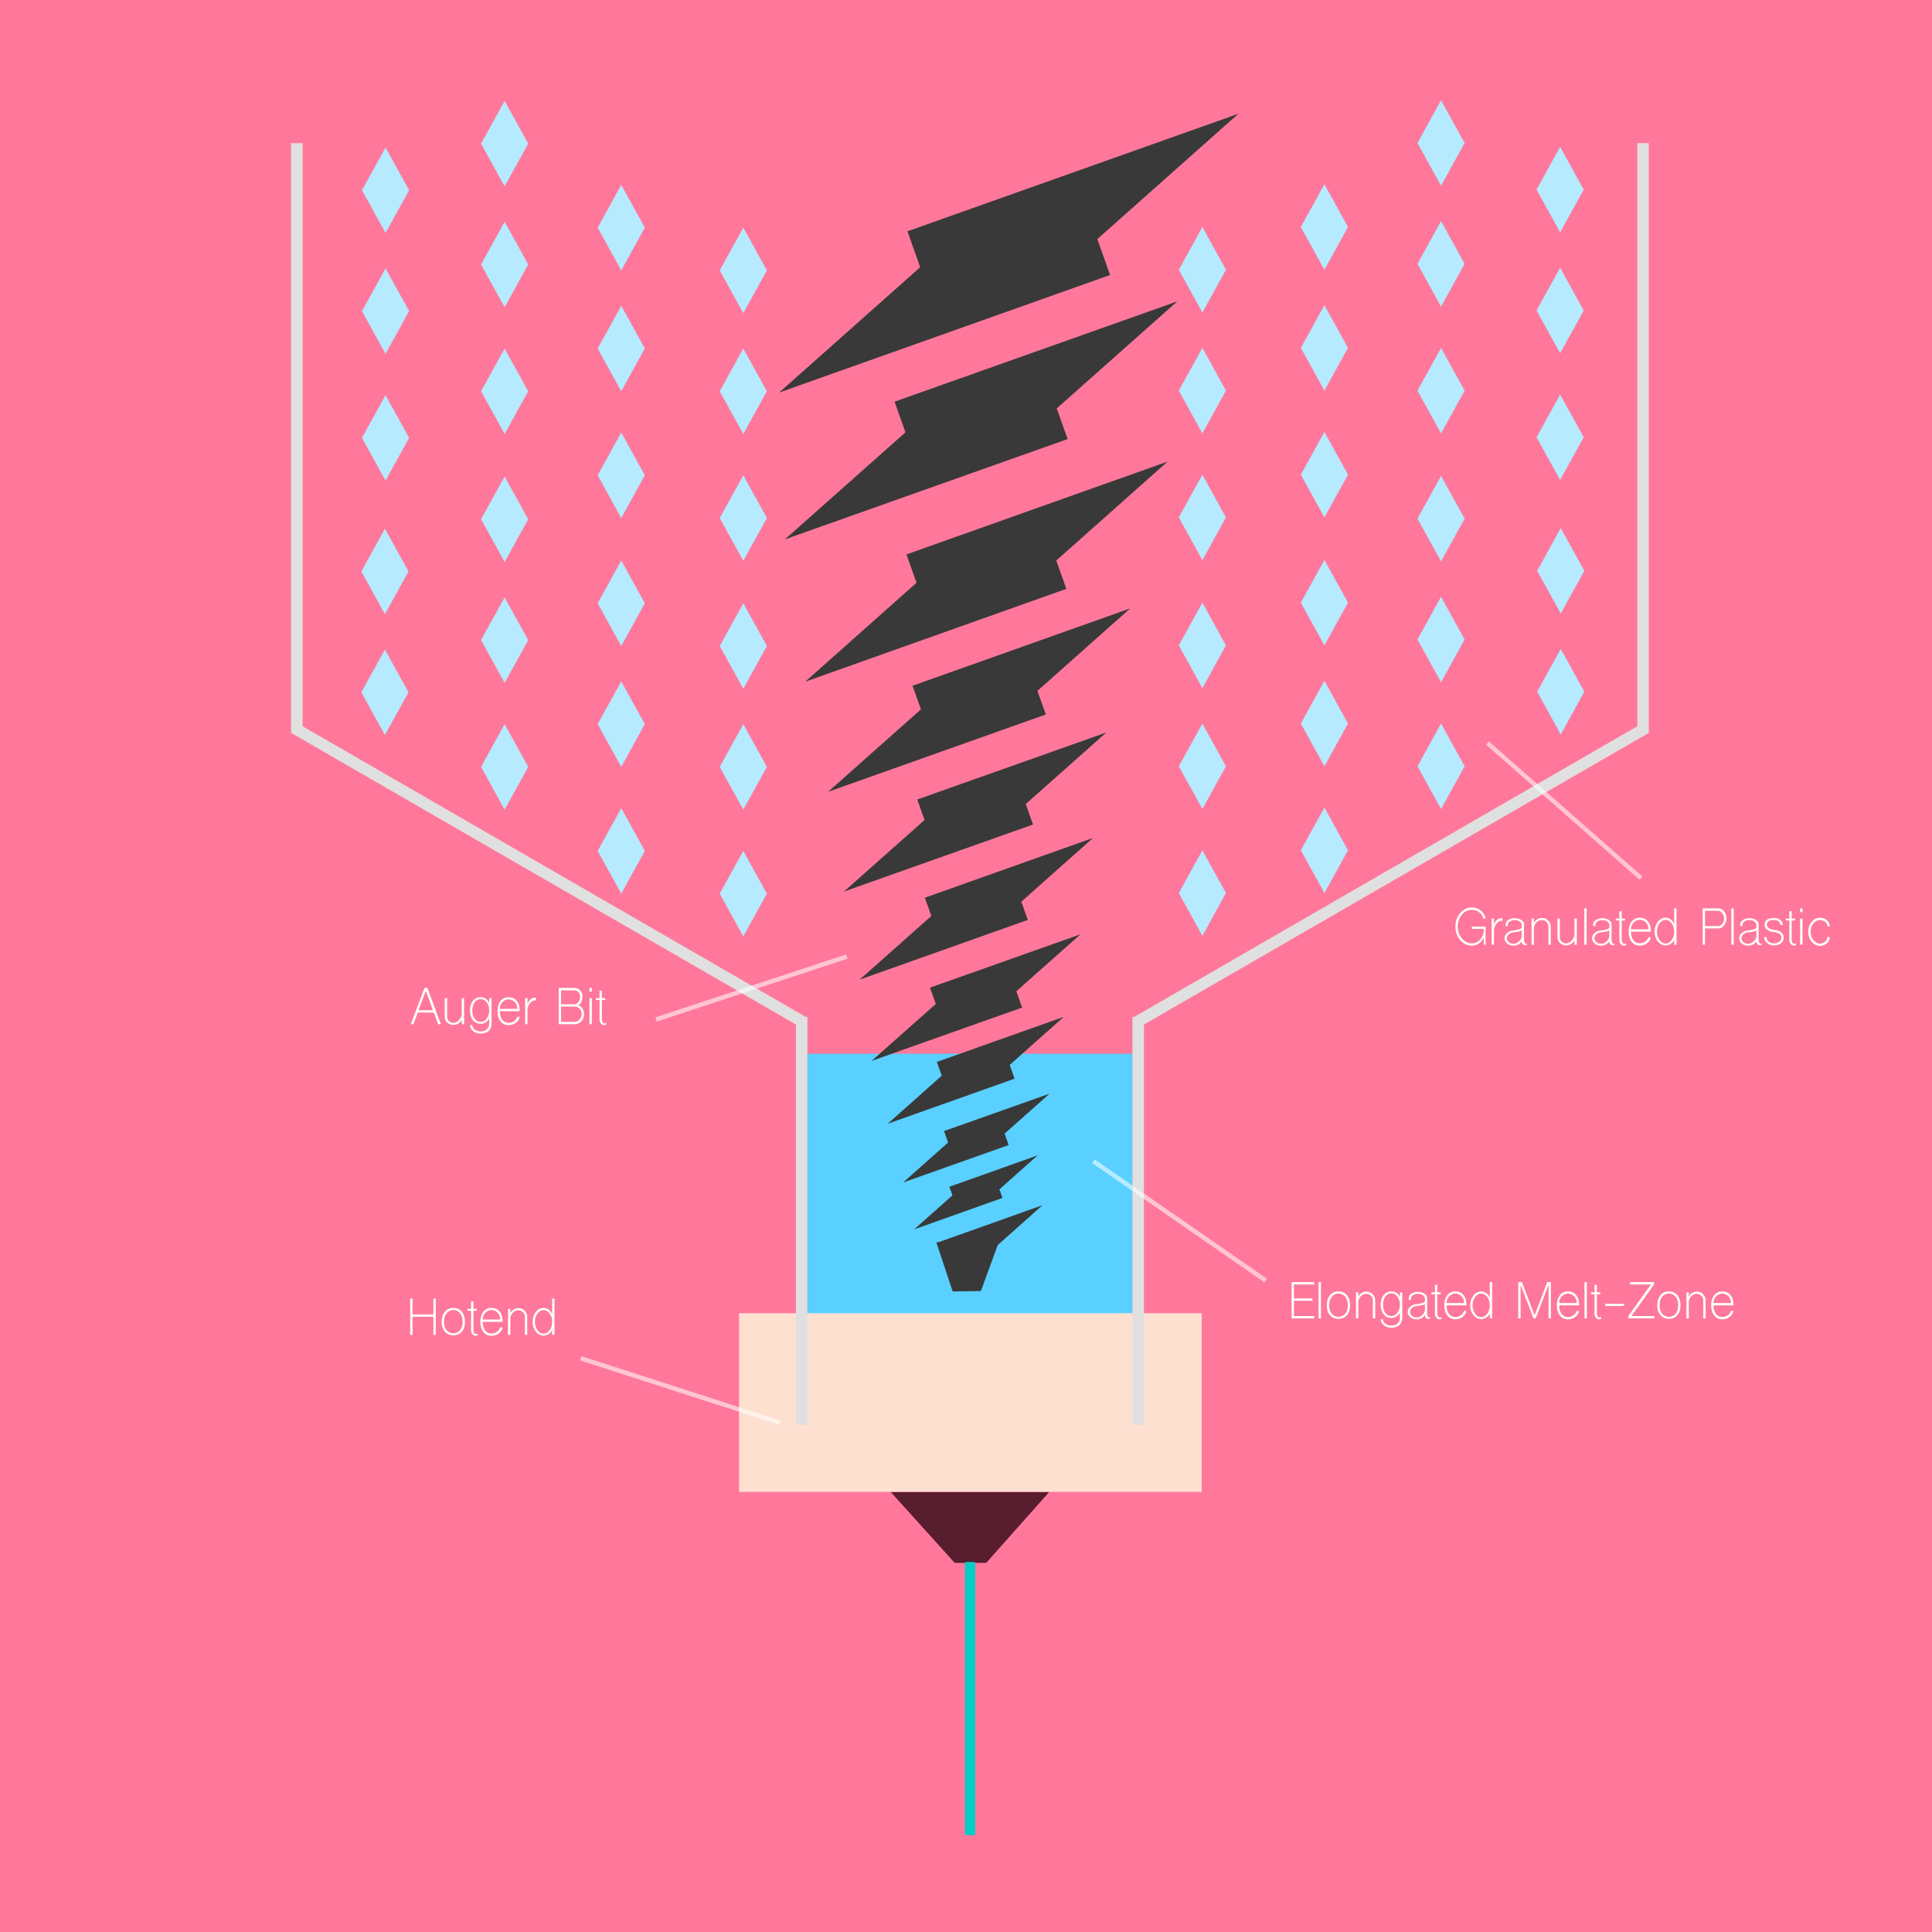 <?xml version="1.0" encoding="UTF-8" standalone="no"?>
<!DOCTYPE svg PUBLIC "-//W3C//DTD SVG 1.1//EN" "http://www.w3.org/Graphics/SVG/1.1/DTD/svg11.dtd">
<svg width="100%" height="100%" viewBox="0 0 1950 1950" version="1.1" xmlns="http://www.w3.org/2000/svg" xmlns:xlink="http://www.w3.org/1999/xlink" xml:space="preserve" style="fill-rule:evenodd;clip-rule:evenodd;stroke-linecap:square;stroke-linejoin:round;stroke-miterlimit:1.414;">
    <rect x="0" y="0" width="1950" height="1950" fill="#808080" stroke="none"/>
    <g id="Layer1" transform="matrix(1,0,0,1,-25,-25)">
        <g transform="matrix(0.975,0,0,0.975,25,25)">
            <rect x="0" y="0" width="2000" height="2000" style="fill:rgb(255,120,155);"/>
        </g>
        <g transform="matrix(1,0,0,1,4,2.27374e-13)">
            <g transform="matrix(1,0,0,1,-31.097,0)">
                <g>
                    <g transform="matrix(1.09,0,0,1.626,514.97,-621.089)">
                        <rect x="323" y="1051.43" width="301" height="161.565" style="fill:rgb(89,208,255);"/>
                    </g>
                    <g transform="matrix(1.449,0,0,1.11,-417.49,-235.241)">
                        <rect x="838.88" y="1428.57" width="322.239" height="162.433" style="fill:rgb(254,224,209);"/>
                    </g>
                    <g transform="matrix(0.545,0,0,-0.545,820.45,2344.72)">
                        <path d="M533,1493L240,1493L358.259,1362L416.592,1362L533,1493Z" style="fill:rgb(88,29,46);"/>
                    </g>
                    <g transform="matrix(1.142,0,0,1.142,-104.755,-115.46)">
                        <g transform="matrix(1.502,-0.12,0.12,1.502,-1686.61,-1241.9)">
                            <g transform="matrix(0.721,-0.193,0.259,0.966,130.873,381.658)">
                                <path d="M1834,1226L1558,1226L1696.83,1184L1834,1184L1834,1226Z" style="fill:rgb(57,57,57);"/>
                            </g>
                            <g transform="matrix(-0.721,0.193,-0.259,-0.966,3294.13,2007.34)">
                                <path d="M1834,1226L1558,1226L1696.83,1184L1834,1184L1834,1226Z" style="fill:rgb(57,57,57);"/>
                            </g>
                        </g>
                        <g transform="matrix(1.283,-0.102,0.102,1.283,-1314.52,-863.343)">
                            <g transform="matrix(0.721,-0.193,0.259,0.966,130.873,381.658)">
                                <path d="M1834,1226L1558,1226L1696.83,1184L1834,1184L1834,1226Z" style="fill:rgb(57,57,57);"/>
                            </g>
                            <g transform="matrix(-0.721,0.193,-0.259,-0.966,3294.13,2007.34)">
                                <path d="M1834,1226L1558,1226L1696.83,1184L1834,1184L1834,1226Z" style="fill:rgb(57,57,57);"/>
                            </g>
                        </g>
                        <g transform="matrix(1.185,-0.095,0.095,1.185,-1133.65,-624.571)">
                            <g transform="matrix(0.721,-0.193,0.259,0.966,130.873,381.658)">
                                <path d="M1834,1226L1558,1226L1696.83,1184L1834,1184L1834,1226Z" style="fill:rgb(57,57,57);"/>
                            </g>
                            <g transform="matrix(-0.721,0.193,-0.259,-0.966,3294.13,2007.34)">
                                <path d="M1834,1226L1558,1226L1696.83,1184L1834,1184L1834,1226Z" style="fill:rgb(57,57,57);"/>
                            </g>
                        </g>
                        <g transform="matrix(0.988,-0.079,0.079,0.988,-783.555,-303.12)">
                            <g transform="matrix(0.721,-0.193,0.259,0.966,130.873,381.658)">
                                <path d="M1834,1226L1558,1226L1696.83,1184L1834,1184L1834,1226Z" style="fill:rgb(57,57,57);"/>
                            </g>
                            <g transform="matrix(-0.721,0.193,-0.259,-0.966,3294.13,2007.34)">
                                <path d="M1834,1226L1558,1226L1696.83,1184L1834,1184L1834,1226Z" style="fill:rgb(57,57,57);"/>
                            </g>
                        </g>
                        <g transform="matrix(0.858,-0.068,0.068,0.858,-551.358,-67.761)">
                            <g transform="matrix(0.721,-0.193,0.259,0.966,130.873,381.658)">
                                <path d="M1834,1226L1558,1226L1696.83,1184L1834,1184L1834,1226Z" style="fill:rgb(57,57,57);"/>
                            </g>
                            <g transform="matrix(-0.721,0.193,-0.259,-0.966,3294.13,2007.34)">
                                <path d="M1834,1226L1558,1226L1696.83,1184L1834,1184L1834,1226Z" style="fill:rgb(57,57,57);"/>
                            </g>
                        </g>
                        <g transform="matrix(0.763,-0.061,0.061,0.763,-379.263,119.276)">
                            <g transform="matrix(0.721,-0.193,0.259,0.966,130.873,381.658)">
                                <path d="M1834,1226L1558,1226L1696.83,1184L1834,1184L1834,1226Z" style="fill:rgb(57,57,57);"/>
                            </g>
                            <g transform="matrix(-0.721,0.193,-0.259,-0.966,3294.13,2007.34)">
                                <path d="M1834,1226L1558,1226L1696.83,1184L1834,1184L1834,1226Z" style="fill:rgb(57,57,57);"/>
                            </g>
                        </g>
                        <g transform="matrix(0.683,-0.054,0.054,0.683,-234.128,281.32)">
                            <g transform="matrix(0.721,-0.193,0.259,0.966,130.873,381.658)">
                                <path d="M1834,1226L1558,1226L1696.83,1184L1834,1184L1834,1226Z" style="fill:rgb(57,57,57);"/>
                            </g>
                            <g transform="matrix(-0.721,0.193,-0.259,-0.966,3294.13,2007.34)">
                                <path d="M1834,1226L1558,1226L1696.83,1184L1834,1184L1834,1226Z" style="fill:rgb(57,57,57);"/>
                            </g>
                        </g>
                        <g transform="matrix(0.479,-0.038,0.038,0.479,134.592,621.741)">
                            <g transform="matrix(0.721,-0.193,0.259,0.966,130.873,381.658)">
                                <path d="M1834,1226L1558,1226L1696.83,1184L1834,1184L1834,1226Z" style="fill:rgb(57,57,57);"/>
                            </g>
                            <g transform="matrix(-0.721,0.193,-0.259,-0.966,3294.13,2007.34)">
                                <path d="M1834,1226L1558,1226L1696.83,1184L1834,1184L1834,1226Z" style="fill:rgb(57,57,57);"/>
                            </g>
                        </g>
                        <g transform="matrix(0.708,0,0,0.708,292.67,331.267)">
                            <g transform="matrix(0.399,-0.142,0.19,0.535,67.287,805.773)">
                                <path d="M1834,1226L1558,1226L1696.83,1184L1834,1184L1834,1226Z" style="fill:rgb(57,57,57);"/>
                            </g>
                            <g transform="matrix(-0.399,0.142,-0.19,-0.535,1930.48,1582.78)">
                                <path d="M1834,1226L1558,1226L1696.83,1184L1834,1184L1834,1226Z" style="fill:rgb(57,57,57);"/>
                            </g>
                        </g>
                        <g transform="matrix(0.84,0,0,0.84,156.639,177.531)">
                            <g transform="matrix(-0.399,0.142,-0.19,-0.535,1928.47,1637.83)">
                                <path d="M1834,1226L1558,1226L1696.83,1184L1834,1184L1834,1226Z" style="fill:rgb(57,57,57);"/>
                            </g>
                            <g transform="matrix(-0.917,0.016,-0.027,-1.485,1949.21,3610.68)">
                                <path d="M1029,1606L957,1606L978.923,1571L1011.32,1571L1029,1606Z" style="fill:rgb(57,57,57);"/>
                            </g>
                        </g>
                        <g transform="matrix(0.576,-0.046,0.046,0.576,-41.64,459.691)">
                            <g transform="matrix(0.721,-0.193,0.259,0.966,130.873,381.658)">
                                <path d="M1834,1226L1558,1226L1696.83,1184L1834,1184L1834,1226Z" style="fill:rgb(57,57,57);"/>
                            </g>
                            <g transform="matrix(-0.721,0.193,-0.259,-0.966,3294.13,2007.34)">
                                <path d="M1834,1226L1558,1226L1696.83,1184L1834,1184L1834,1226Z" style="fill:rgb(57,57,57);"/>
                            </g>
                        </g>
                    </g>
                    <g transform="matrix(1.09,0,0,1.09,-58.928,-93.973)">
                        <g transform="matrix(1,0,0,1,103,66)">
                            <g transform="matrix(2.73,0,0,2.73,-508.612,-1711.67)">
                                <g transform="matrix(1,0,0,1,-5,-18)">
                                    <path d="M443,779L451,793.5L443,808L435,793.5L443,779Z" style="fill:rgb(181,234,255);"/>
                                </g>
                                <g transform="matrix(1,0,0,1,-5,-59)">
                                    <path d="M443,779L451,793.5L443,808L435,793.5L443,779Z" style="fill:rgb(181,234,255);"/>
                                </g>
                                <g transform="matrix(1,0,0,1,-5,25)">
                                    <path d="M443,779L451,793.5L443,808L435,793.5L443,779Z" style="fill:rgb(181,234,255);"/>
                                </g>
                            </g>
                            <g transform="matrix(2.73,0,0,2.73,-508.612,-1363.84)">
                                <g transform="matrix(1,0,0,1,-5,-18)">
                                    <path d="M443,779L451,793.5L443,808L435,793.5L443,779Z" style="fill:rgb(181,234,255);"/>
                                </g>
                                <g transform="matrix(1,0,0,1,-5,-59)">
                                    <path d="M443,779L451,793.5L443,808L435,793.5L443,779Z" style="fill:rgb(181,234,255);"/>
                                </g>
                                <g transform="matrix(1,0,0,1,-5,25)">
                                    <path d="M443,779L451,793.5L443,808L435,793.5L443,779Z" style="fill:rgb(181,234,255);"/>
                                </g>
                            </g>
                        </g>
                        <g transform="matrix(1,0,0,1,-10,26.417)">
                            <g transform="matrix(2.73,0,0,2.73,-508.612,-1711.67)">
                                <g transform="matrix(1,0,0,1,-5,-18)">
                                    <path d="M443,779L451,793.5L443,808L435,793.5L443,779Z" style="fill:rgb(181,234,255);"/>
                                </g>
                                <g transform="matrix(1,0,0,1,-5,-59)">
                                    <path d="M443,779L451,793.5L443,808L435,793.5L443,779Z" style="fill:rgb(181,234,255);"/>
                                </g>
                                <g transform="matrix(1,0,0,1,-5,25)">
                                    <path d="M443,779L451,793.5L443,808L435,793.5L443,779Z" style="fill:rgb(181,234,255);"/>
                                </g>
                            </g>
                            <g transform="matrix(2.73,0,0,2.73,-508.612,-1363.84)">
                                <g transform="matrix(1,0,0,1,-5,-18)">
                                    <path d="M443,779L451,793.5L443,808L435,793.5L443,779Z" style="fill:rgb(181,234,255);"/>
                                </g>
                                <g transform="matrix(1,0,0,1,-5,-59)">
                                    <path d="M443,779L451,793.5L443,808L435,793.5L443,779Z" style="fill:rgb(181,234,255);"/>
                                </g>
                                <g transform="matrix(1,0,0,1,-5,25)">
                                    <path d="M443,779L451,793.5L443,808L435,793.5L443,779Z" style="fill:rgb(181,234,255);"/>
                                </g>
                            </g>
                        </g>
                        <g transform="matrix(1,0,0,1,-118,-51.385)">
                            <g transform="matrix(2.73,0,0,2.73,-508.612,-1711.67)">
                                <g transform="matrix(1,0,0,1,-5,-18)">
                                    <path d="M443,779L451,793.5L443,808L435,793.5L443,779Z" style="fill:rgb(181,234,255);"/>
                                </g>
                                <g transform="matrix(1,0,0,1,-5,-59)">
                                    <path d="M443,779L451,793.5L443,808L435,793.5L443,779Z" style="fill:rgb(181,234,255);"/>
                                </g>
                                <g transform="matrix(1,0,0,1,-5,25)">
                                    <path d="M443,779L451,793.5L443,808L435,793.5L443,779Z" style="fill:rgb(181,234,255);"/>
                                </g>
                            </g>
                            <g transform="matrix(2.73,0,0,2.73,-508.612,-1363.84)">
                                <g transform="matrix(1,0,0,1,-5,-18)">
                                    <path d="M443,779L451,793.5L443,808L435,793.5L443,779Z" style="fill:rgb(181,234,255);"/>
                                </g>
                                <g transform="matrix(1,0,0,1,-5,-59)">
                                    <path d="M443,779L451,793.5L443,808L435,793.5L443,779Z" style="fill:rgb(181,234,255);"/>
                                </g>
                                <g transform="matrix(1,0,0,1,-5,25)">
                                    <path d="M443,779L451,793.5L443,808L435,793.5L443,779Z" style="fill:rgb(181,234,255);"/>
                                </g>
                            </g>
                        </g>
                        <g>
                            <g transform="matrix(2.73,0,0,2.73,-737.455,-1366.91)">
                                <g transform="matrix(1,0,0,1,-5,-18)">
                                    <path d="M443,779L451,793.5L443,808L435,793.5L443,779Z" style="fill:rgb(181,234,255);"/>
                                </g>
                                <g transform="matrix(1,0,0,1,-5,-59)">
                                    <path d="M443,779L451,793.5L443,808L435,793.5L443,779Z" style="fill:rgb(181,234,255);"/>
                                </g>
                            </g>
                            <g transform="matrix(2.73,0,0,2.73,-736.883,-1719.89)">
                                <g transform="matrix(1,0,0,1,-5,-18)">
                                    <path d="M443,779L451,793.5L443,808L435,793.5L443,779Z" style="fill:rgb(181,234,255);"/>
                                </g>
                                <g transform="matrix(1,0,0,1,-5,-59)">
                                    <path d="M443,779L451,793.5L443,808L435,793.5L443,779Z" style="fill:rgb(181,234,255);"/>
                                </g>
                                <g transform="matrix(1,0,0,1,-5,25)">
                                    <path d="M443,779L451,793.5L443,808L435,793.5L443,779Z" style="fill:rgb(181,234,255);"/>
                                </g>
                            </g>
                        </g>
                    </g>
                    <g transform="matrix(-1.09,0,0,1.09,2126.92,-94.591)">
                        <g transform="matrix(1,0,0,1,103,66)">
                            <g transform="matrix(2.73,0,0,2.73,-508.612,-1711.67)">
                                <g transform="matrix(1,0,0,1,-5,-18)">
                                    <path d="M443,779L451,793.5L443,808L435,793.5L443,779Z" style="fill:rgb(181,234,255);"/>
                                </g>
                                <g transform="matrix(1,0,0,1,-5,-59)">
                                    <path d="M443,779L451,793.5L443,808L435,793.5L443,779Z" style="fill:rgb(181,234,255);"/>
                                </g>
                                <g transform="matrix(1,0,0,1,-5,25)">
                                    <path d="M443,779L451,793.5L443,808L435,793.5L443,779Z" style="fill:rgb(181,234,255);"/>
                                </g>
                            </g>
                            <g transform="matrix(2.73,0,0,2.73,-508.612,-1363.84)">
                                <g transform="matrix(1,0,0,1,-5,-18)">
                                    <path d="M443,779L451,793.5L443,808L435,793.5L443,779Z" style="fill:rgb(181,234,255);"/>
                                </g>
                                <g transform="matrix(1,0,0,1,-5,-59)">
                                    <path d="M443,779L451,793.5L443,808L435,793.5L443,779Z" style="fill:rgb(181,234,255);"/>
                                </g>
                                <g transform="matrix(1,0,0,1,-5,25)">
                                    <path d="M443,779L451,793.5L443,808L435,793.5L443,779Z" style="fill:rgb(181,234,255);"/>
                                </g>
                            </g>
                        </g>
                        <g transform="matrix(1,0,0,1,-10,26.417)">
                            <g transform="matrix(2.73,0,0,2.73,-508.612,-1711.67)">
                                <g transform="matrix(1,0,0,1,-5,-18)">
                                    <path d="M443,779L451,793.5L443,808L435,793.5L443,779Z" style="fill:rgb(181,234,255);"/>
                                </g>
                                <g transform="matrix(1,0,0,1,-5,-59)">
                                    <path d="M443,779L451,793.5L443,808L435,793.5L443,779Z" style="fill:rgb(181,234,255);"/>
                                </g>
                                <g transform="matrix(1,0,0,1,-5,25)">
                                    <path d="M443,779L451,793.5L443,808L435,793.5L443,779Z" style="fill:rgb(181,234,255);"/>
                                </g>
                            </g>
                            <g transform="matrix(2.73,0,0,2.73,-508.612,-1363.84)">
                                <g transform="matrix(1,0,0,1,-5,-18)">
                                    <path d="M443,779L451,793.5L443,808L435,793.5L443,779Z" style="fill:rgb(181,234,255);"/>
                                </g>
                                <g transform="matrix(1,0,0,1,-5,-59)">
                                    <path d="M443,779L451,793.5L443,808L435,793.5L443,779Z" style="fill:rgb(181,234,255);"/>
                                </g>
                                <g transform="matrix(1,0,0,1,-5,25)">
                                    <path d="M443,779L451,793.5L443,808L435,793.5L443,779Z" style="fill:rgb(181,234,255);"/>
                                </g>
                            </g>
                        </g>
                        <g transform="matrix(1,0,0,1,-118,-51.385)">
                            <g transform="matrix(2.73,0,0,2.73,-508.612,-1711.67)">
                                <g transform="matrix(1,0,0,1,-5,-18)">
                                    <path d="M443,779L451,793.5L443,808L435,793.5L443,779Z" style="fill:rgb(181,234,255);"/>
                                </g>
                                <g transform="matrix(1,0,0,1,-5,-59)">
                                    <path d="M443,779L451,793.5L443,808L435,793.5L443,779Z" style="fill:rgb(181,234,255);"/>
                                </g>
                                <g transform="matrix(1,0,0,1,-5,25)">
                                    <path d="M443,779L451,793.5L443,808L435,793.5L443,779Z" style="fill:rgb(181,234,255);"/>
                                </g>
                            </g>
                            <g transform="matrix(2.73,0,0,2.73,-508.612,-1363.84)">
                                <g transform="matrix(1,0,0,1,-5,-18)">
                                    <path d="M443,779L451,793.5L443,808L435,793.5L443,779Z" style="fill:rgb(181,234,255);"/>
                                </g>
                                <g transform="matrix(1,0,0,1,-5,-59)">
                                    <path d="M443,779L451,793.5L443,808L435,793.5L443,779Z" style="fill:rgb(181,234,255);"/>
                                </g>
                                <g transform="matrix(1,0,0,1,-5,25)">
                                    <path d="M443,779L451,793.5L443,808L435,793.5L443,779Z" style="fill:rgb(181,234,255);"/>
                                </g>
                            </g>
                        </g>
                        <g>
                            <g transform="matrix(2.73,0,0,2.73,-737.455,-1366.91)">
                                <g transform="matrix(1,0,0,1,-5,-18)">
                                    <path d="M443,779L451,793.5L443,808L435,793.5L443,779Z" style="fill:rgb(181,234,255);"/>
                                </g>
                                <g transform="matrix(1,0,0,1,-5,-59)">
                                    <path d="M443,779L451,793.5L443,808L435,793.5L443,779Z" style="fill:rgb(181,234,255);"/>
                                </g>
                            </g>
                            <g transform="matrix(2.73,0,0,2.73,-736.883,-1719.89)">
                                <g transform="matrix(1,0,0,1,-5,-18)">
                                    <path d="M443,779L451,793.5L443,808L435,793.5L443,779Z" style="fill:rgb(181,234,255);"/>
                                </g>
                                <g transform="matrix(1,0,0,1,-5,-59)">
                                    <path d="M443,779L451,793.5L443,808L435,793.5L443,779Z" style="fill:rgb(181,234,255);"/>
                                </g>
                                <g transform="matrix(1,0,0,1,-5,25)">
                                    <path d="M443,779L451,793.5L443,808L435,793.5L443,779Z" style="fill:rgb(181,234,255);"/>
                                </g>
                            </g>
                        </g>
                    </g>
                    <g transform="matrix(0.236,0,0,0.863,790.922,260.21)">
                        <rect x="1000" y="1558" width="37" height="312" style="fill:rgb(3,205,199);stroke-width:7.45px;stroke:rgb(3,205,199);"/>
                    </g>
                </g>
                <g transform="matrix(0.313,0,0,0.952,232.327,-70.41)">
                    <rect x="363" y="252" width="37" height="625" style="fill:rgb(224,224,224);"/>
                </g>
                <g transform="matrix(0.313,0,0,0.659,741.823,885.253)">
                    <rect x="363" y="252" width="37" height="625" style="fill:rgb(224,224,224);"/>
                </g>
                <g transform="matrix(0.313,0,0,0.659,1081.49,885.253)">
                    <rect x="363" y="252" width="37" height="625" style="fill:rgb(224,224,224);"/>
                </g>
                <g transform="matrix(0.157,-0.271,0.824,0.476,81.388,743.193)">
                    <rect x="363" y="252" width="37" height="625" style="fill:rgb(224,224,224);"/>
                </g>
                <g transform="matrix(-0.313,0,0,0.952,1829.87,-70.41)">
                    <rect x="363" y="252" width="37" height="625" style="fill:rgb(224,224,224);"/>
                </g>
                <g transform="matrix(-0.157,-0.271,-0.824,0.476,1980.81,743.193)">
                    <rect x="363" y="252" width="37" height="625" style="fill:rgb(224,224,224);"/>
                </g>
            </g>
            <g transform="matrix(0.275,-0.848,0.745,0.241,314.834,1383.33)">
                <rect x="85" y="360" width="5" height="270" style="fill:white;fill-opacity:0.572;"/>
            </g>
            <g transform="matrix(0.508,-0.733,0.644,0.446,848.322,1100.63)">
                <rect x="85" y="360" width="5" height="270" style="fill:white;fill-opacity:0.572;"/>
            </g>
            <g transform="matrix(-0.279,-0.847,0.713,-0.235,450.933,1212.66)">
                <rect x="85" y="360" width="5" height="270" style="fill:white;fill-opacity:0.572;"/>
            </g>
            <g transform="matrix(0.575,-0.653,0.574,0.505,1265.4,650.347)">
                <rect x="85" y="360" width="5" height="270" style="fill:white;fill-opacity:0.572;"/>
            </g>
            <g transform="matrix(3.952,0,0,4.143,-2303.61,-852.416)">
                <path d="M923.851,532.971L918.082,532.971L918.082,524.131L923.851,524.131L923.851,524.712L918.678,524.712L918.678,528.111L923.404,528.111L923.404,528.663L918.678,528.663L918.678,532.404L923.851,532.404L923.851,532.971Z" style="fill:white;fill-rule:nonzero;"/>
                <rect x="924.969" y="524.131" width="0.596" height="8.84" style="fill:white;fill-rule:nonzero;"/>
                <path d="M930.052,533.075C929.148,533.075 928.427,532.777 927.891,532.181C927.344,531.584 927.071,530.789 927.071,529.796C927.071,528.772 927.344,527.947 927.891,527.321C928.427,526.705 929.148,526.397 930.052,526.397C930.947,526.397 931.667,526.705 932.214,527.321C932.75,527.947 933.019,528.772 933.019,529.796C933.019,530.789 932.75,531.584 932.214,532.181C931.667,532.777 930.947,533.075 930.052,533.075ZM930.052,532.583C930.768,532.583 931.344,532.33 931.781,531.823C932.209,531.316 932.422,530.64 932.422,529.796C932.422,528.921 932.209,528.225 931.781,527.709C931.344,527.182 930.768,526.919 930.052,526.919C929.327,526.919 928.75,527.182 928.323,527.709C927.886,528.225 927.667,528.921 927.667,529.796C927.667,530.64 927.886,531.316 928.323,531.823C928.75,532.33 929.327,532.583 930.052,532.583Z" style="fill:white;fill-rule:nonzero;"/>
                <path d="M935.12,532.971L934.524,532.971L934.524,526.62L935.12,526.62L935.12,527.694C935.299,527.316 935.573,527.018 935.94,526.799C936.308,526.571 936.715,526.456 937.163,526.456C937.789,526.456 938.32,526.66 938.758,527.068C939.205,527.485 939.429,527.982 939.429,528.558L939.429,532.971L938.832,532.971L938.832,528.558C938.832,528.121 938.668,527.748 938.34,527.44C938.012,527.132 937.62,526.978 937.163,526.978C936.666,526.978 936.224,527.147 935.836,527.485C935.448,527.833 935.21,528.265 935.12,528.782L935.12,532.971Z" style="fill:white;fill-rule:nonzero;"/>
                <path d="M943.573,535.237C942.817,535.237 942.176,535.038 941.65,534.64C941.113,534.233 940.845,533.746 940.845,533.179L941.411,533.179C941.411,533.607 941.62,533.974 942.037,534.283C942.465,534.581 942.976,534.73 943.573,534.73C944.229,534.73 944.75,534.556 945.138,534.208C945.535,533.86 945.734,533.393 945.734,532.807L945.734,531.51C945.545,531.927 945.257,532.255 944.87,532.494C944.472,532.742 944.045,532.866 943.588,532.866C942.753,532.866 942.087,532.573 941.59,531.987C941.083,531.391 940.83,530.606 940.83,529.632C940.83,528.658 941.083,527.873 941.59,527.276C942.087,526.69 942.753,526.397 943.588,526.397C944.074,526.397 944.517,526.526 944.914,526.784C945.302,527.043 945.575,527.386 945.734,527.813L945.734,526.62L946.33,526.62L946.33,532.822C946.33,533.587 946.087,534.178 945.6,534.596C945.123,535.023 944.447,535.237 943.573,535.237ZM943.588,532.404C944.184,532.404 944.691,532.136 945.108,531.599C945.525,531.053 945.734,530.397 945.734,529.632C945.734,528.866 945.525,528.21 945.108,527.664C944.691,527.127 944.184,526.859 943.588,526.859C942.932,526.859 942.41,527.112 942.022,527.619C941.625,528.126 941.426,528.797 941.426,529.632C941.426,530.466 941.625,531.137 942.022,531.644C942.41,532.151 942.932,532.404 943.588,532.404Z" style="fill:white;fill-rule:nonzero;"/>
                <path d="M949.983,533.194C949.356,533.194 948.825,533.02 948.388,532.673C947.94,532.315 947.717,531.887 947.717,531.391C947.717,530.914 947.935,530.496 948.373,530.138C948.8,529.781 949.337,529.572 949.983,529.512C950.609,529.453 951.12,529.353 951.518,529.214C951.925,529.075 952.129,528.911 952.129,528.722L952.129,528.156C952.129,527.828 951.95,527.55 951.592,527.321C951.245,527.092 950.817,526.978 950.311,526.978C949.833,526.978 949.421,527.087 949.073,527.306C948.735,527.535 948.566,527.803 948.566,528.111L948.566,528.439L948,528.439L948,528.051C948,527.624 948.224,527.261 948.671,526.963C949.128,526.665 949.674,526.516 950.311,526.516C950.966,526.516 951.528,526.66 951.995,526.948C952.462,527.237 952.696,527.584 952.696,527.992L952.696,531.838C952.696,532.086 952.75,532.3 952.86,532.479C952.969,532.658 953.103,532.747 953.262,532.747C953.312,532.747 953.356,532.742 953.396,532.732C953.436,532.722 953.466,532.707 953.486,532.687L953.486,532.971C953.337,533.04 953.148,533.075 952.919,533.075C952.691,533.075 952.492,532.976 952.323,532.777C952.164,532.578 952.084,532.34 952.084,532.061C951.965,532.399 951.712,532.673 951.324,532.881C950.937,533.09 950.489,533.194 949.983,533.194ZM949.983,532.747C950.509,532.747 950.976,532.573 951.384,532.225C951.791,531.887 952.04,531.455 952.129,530.928L952.129,529.468C951.99,529.587 951.737,529.686 951.369,529.766C951.021,529.845 950.559,529.91 949.983,529.96C949.515,529.999 949.123,530.158 948.805,530.437C948.487,530.705 948.328,531.023 948.328,531.391C948.328,531.768 948.492,532.086 948.82,532.345C949.138,532.613 949.525,532.747 949.983,532.747Z" style="fill:white;fill-rule:nonzero;"/>
                <path d="M955.886,533.194C955.558,533.194 955.274,533.06 955.036,532.792C954.807,532.533 954.693,532.215 954.693,531.838L954.693,527.083L953.784,527.083L953.784,526.62L954.693,526.62L954.693,524.817L955.289,524.817L955.289,526.62L956.154,526.62L956.154,527.083L955.289,527.083L955.289,531.838C955.289,532.086 955.354,532.3 955.483,532.479C955.602,532.658 955.751,532.747 955.93,532.747C956.119,532.747 956.273,532.712 956.392,532.643L956.392,533.075C956.174,533.155 956.005,533.194 955.886,533.194Z" style="fill:white;fill-rule:nonzero;"/>
                <path d="M959.896,533.194C959.041,533.194 958.355,532.886 957.838,532.27C957.322,531.644 957.063,530.819 957.063,529.796C957.063,528.772 957.322,527.947 957.838,527.321C958.355,526.705 959.041,526.397 959.896,526.397C960.75,526.397 961.436,526.68 961.953,527.247C962.47,527.813 962.728,528.568 962.728,529.512L962.728,529.796L957.66,529.796C957.66,530.66 957.863,531.351 958.271,531.868C958.678,532.384 959.22,532.643 959.896,532.643C960.402,532.643 960.86,532.509 961.267,532.24C961.684,531.962 961.973,531.599 962.132,531.152L962.728,531.152C962.629,531.738 962.311,532.225 961.774,532.613C961.237,533.001 960.611,533.194 959.896,533.194ZM957.66,529.229L962.132,529.229L962.132,529.006C962.082,528.419 961.843,527.922 961.416,527.515C960.979,527.117 960.472,526.919 959.896,526.919C959.319,526.919 958.817,527.122 958.39,527.53C957.953,527.947 957.709,528.459 957.66,529.065L957.66,529.229Z" style="fill:white;fill-rule:nonzero;"/>
                <path d="M966.484,533.135C965.719,533.135 965.063,532.807 964.517,532.151C963.97,531.505 963.697,530.72 963.697,529.796C963.697,528.861 963.97,528.061 964.517,527.396C965.063,526.73 965.719,526.397 966.484,526.397C966.971,526.397 967.419,526.541 967.826,526.829C968.224,527.127 968.512,527.515 968.691,527.992L968.691,524.131L969.287,524.131L969.287,532.971L968.691,532.971L968.691,531.674C968.532,532.111 968.248,532.464 967.841,532.732C967.443,533.001 966.991,533.135 966.484,533.135ZM966.484,532.687C967.091,532.687 967.612,532.404 968.05,531.838C968.477,531.271 968.691,530.591 968.691,529.796C968.691,529.001 968.477,528.325 968.05,527.768C967.612,527.202 967.091,526.919 966.484,526.919C965.878,526.919 965.361,527.202 964.934,527.768C964.507,528.325 964.293,529.001 964.293,529.796C964.293,530.591 964.507,531.271 964.934,531.838C965.361,532.404 965.878,532.687 966.484,532.687Z" style="fill:white;fill-rule:nonzero;"/>
                <path d="M976.561,532.971L975.965,532.971L975.965,524.131L976.904,524.131L980.139,532.225L983.359,524.131L984.298,524.131L984.298,532.971L983.702,532.971L983.702,524.817L980.407,532.971L979.856,532.971L976.561,524.817L976.561,532.971Z" style="fill:white;fill-rule:nonzero;"/>
                <path d="M988.651,533.194C987.796,533.194 987.111,532.886 986.594,532.27C986.077,531.644 985.819,530.819 985.819,529.796C985.819,528.772 986.077,527.947 986.594,527.321C987.111,526.705 987.796,526.397 988.651,526.397C989.506,526.397 990.191,526.68 990.708,527.247C991.225,527.813 991.483,528.568 991.483,529.512L991.483,529.796L986.415,529.796C986.415,530.66 986.619,531.351 987.026,531.868C987.433,532.384 987.975,532.643 988.651,532.643C989.158,532.643 989.615,532.509 990.022,532.24C990.44,531.962 990.728,531.599 990.887,531.152L991.483,531.152C991.384,531.738 991.066,532.225 990.529,532.613C989.992,533.001 989.366,533.194 988.651,533.194ZM986.415,529.229L990.887,529.229L990.887,529.006C990.837,528.419 990.599,527.922 990.171,527.515C989.734,527.117 989.227,526.919 988.651,526.919C988.074,526.919 987.573,527.122 987.145,527.53C986.708,527.947 986.465,528.459 986.415,529.065L986.415,529.229Z" style="fill:white;fill-rule:nonzero;"/>
                <rect x="992.884" y="524.131" width="0.596" height="8.84" style="fill:white;fill-rule:nonzero;"/>
                <path d="M996.641,533.194C996.313,533.194 996.03,533.06 995.791,532.792C995.563,532.533 995.448,532.215 995.448,531.838L995.448,527.083L994.539,527.083L994.539,526.62L995.448,526.62L995.448,524.817L996.045,524.817L996.045,526.62L996.909,526.62L996.909,527.083L996.045,527.083L996.045,531.838C996.045,532.086 996.109,532.3 996.238,532.479C996.358,532.658 996.507,532.747 996.686,532.747C996.874,532.747 997.029,532.712 997.148,532.643L997.148,533.075C996.929,533.155 996.76,533.194 996.641,533.194Z" style="fill:white;fill-rule:nonzero;"/>
                <rect x="998.206" y="529.408" width="4.74" height="0.552" style="fill:white;fill-rule:nonzero;"/>
                <path d="M1004.07,532.971L1004.07,532.404L1009.83,524.712L1004.53,524.712L1004.53,524.131L1010.64,524.131L1010.64,524.712L1004.86,532.404L1010.74,532.404L1010.74,532.971L1004.07,532.971Z" style="fill:white;fill-rule:nonzero;"/>
                <path d="M1014.44,533.075C1013.53,533.075 1012.82,532.777 1012.28,532.181C1011.73,531.584 1011.46,530.789 1011.46,529.796C1011.46,528.772 1011.73,527.947 1012.28,527.321C1012.82,526.705 1013.53,526.397 1014.44,526.397C1015.33,526.397 1016.06,526.705 1016.6,527.321C1017.14,527.947 1017.41,528.772 1017.41,529.796C1017.41,530.789 1017.14,531.584 1016.6,532.181C1016.06,532.777 1015.33,533.075 1014.44,533.075ZM1014.44,532.583C1015.15,532.583 1015.73,532.33 1016.17,531.823C1016.6,531.316 1016.81,530.64 1016.81,529.796C1016.81,528.921 1016.6,528.225 1016.17,527.709C1015.73,527.182 1015.15,526.919 1014.44,526.919C1013.71,526.919 1013.14,527.182 1012.71,527.709C1012.27,528.225 1012.06,528.921 1012.06,529.796C1012.06,530.64 1012.27,531.316 1012.71,531.823C1013.14,532.33 1013.71,532.583 1014.44,532.583Z" style="fill:white;fill-rule:nonzero;"/>
                <path d="M1019.51,532.971L1018.91,532.971L1018.91,526.62L1019.51,526.62L1019.51,527.694C1019.69,527.316 1019.96,527.018 1020.33,526.799C1020.7,526.571 1021.1,526.456 1021.55,526.456C1022.18,526.456 1022.71,526.66 1023.14,527.068C1023.59,527.485 1023.82,527.982 1023.82,528.558L1023.82,532.971L1023.22,532.971L1023.22,528.558C1023.22,528.121 1023.06,527.748 1022.73,527.44C1022.4,527.132 1022.01,526.978 1021.55,526.978C1021.05,526.978 1020.61,527.147 1020.22,527.485C1019.84,527.833 1019.6,528.265 1019.51,528.782L1019.51,532.971Z" style="fill:white;fill-rule:nonzero;"/>
                <path d="M1028.07,533.194C1027.21,533.194 1026.52,532.886 1026.01,532.27C1025.49,531.644 1025.23,530.819 1025.23,529.796C1025.23,528.772 1025.49,527.947 1026.01,527.321C1026.52,526.705 1027.21,526.397 1028.07,526.397C1028.92,526.397 1029.61,526.68 1030.12,527.247C1030.64,527.813 1030.9,528.568 1030.9,529.512L1030.9,529.796L1025.83,529.796C1025.83,530.66 1026.03,531.351 1026.44,531.868C1026.85,532.384 1027.39,532.643 1028.07,532.643C1028.57,532.643 1029.03,532.509 1029.44,532.24C1029.85,531.962 1030.14,531.599 1030.3,531.152L1030.9,531.152C1030.8,531.738 1030.48,532.225 1029.94,532.613C1029.41,533.001 1028.78,533.194 1028.07,533.194ZM1025.83,529.229L1030.3,529.229L1030.3,529.006C1030.25,528.419 1030.01,527.922 1029.59,527.515C1029.15,527.117 1028.64,526.919 1028.07,526.919C1027.49,526.919 1026.99,527.122 1026.56,527.53C1026.12,527.947 1025.88,528.459 1025.83,529.065L1025.83,529.229Z" style="fill:white;fill-rule:nonzero;"/>
            </g>
            <g transform="matrix(3.952,0,0,4.143,-2136.23,-1229.6)">
                <path d="M921.749,533.194C920.596,533.194 919.607,532.742 918.783,531.838C917.968,530.933 917.56,529.84 917.56,528.558C917.56,527.276 917.968,526.178 918.783,525.264C919.607,524.36 920.596,523.907 921.749,523.907C922.624,523.907 923.394,524.166 924.06,524.683C924.725,525.189 925.128,525.835 925.267,526.62L924.671,526.62C924.561,526.004 924.229,525.492 923.672,525.085C923.125,524.678 922.484,524.474 921.749,524.474C920.755,524.474 919.911,524.871 919.215,525.666C918.509,526.471 918.156,527.435 918.156,528.558C918.156,529.681 918.509,530.645 919.215,531.45C919.911,532.245 920.755,532.643 921.749,532.643C922.594,532.643 923.314,532.32 923.911,531.674C924.507,531.038 924.805,530.263 924.805,529.348L924.805,529.125L921.749,529.125L921.749,528.558L925.267,528.558L925.267,532.971L924.805,532.971L924.805,531.152C924.586,531.768 924.194,532.26 923.627,532.628C923.071,533.006 922.445,533.194 921.749,533.194Z" style="fill:white;fill-rule:nonzero;"/>
                <path d="M927.414,532.971L926.817,532.971L926.817,526.62L927.414,526.62L927.414,528.051C927.583,527.594 927.831,527.222 928.159,526.933C928.497,526.655 928.855,526.516 929.232,526.516L929.575,526.516L929.575,527.202C929.545,527.202 929.511,527.192 929.471,527.172C929.441,527.152 929.421,527.142 929.411,527.142C928.944,527.142 928.522,527.341 928.144,527.738C927.766,528.136 927.523,528.638 927.414,529.244L927.414,532.971Z" style="fill:white;fill-rule:nonzero;"/>
                <path d="M932.363,533.194C931.737,533.194 931.205,533.02 930.768,532.673C930.32,532.315 930.097,531.887 930.097,531.391C930.097,530.914 930.315,530.496 930.753,530.138C931.18,529.781 931.717,529.572 932.363,529.512C932.989,529.453 933.501,529.353 933.898,529.214C934.306,529.075 934.509,528.911 934.509,528.722L934.509,528.156C934.509,527.828 934.33,527.55 933.973,527.321C933.625,527.092 933.197,526.978 932.691,526.978C932.214,526.978 931.801,527.087 931.453,527.306C931.115,527.535 930.947,527.803 930.947,528.111L930.947,528.439L930.38,528.439L930.38,528.051C930.38,527.624 930.604,527.261 931.051,526.963C931.508,526.665 932.055,526.516 932.691,526.516C933.347,526.516 933.908,526.66 934.375,526.948C934.842,527.237 935.076,527.584 935.076,527.992L935.076,531.838C935.076,532.086 935.13,532.3 935.24,532.479C935.349,532.658 935.483,532.747 935.642,532.747C935.692,532.747 935.737,532.742 935.776,532.732C935.816,532.722 935.846,532.707 935.866,532.687L935.866,532.971C935.717,533.04 935.528,533.075 935.299,533.075C935.071,533.075 934.872,532.976 934.703,532.777C934.544,532.578 934.465,532.34 934.465,532.061C934.345,532.399 934.092,532.673 933.704,532.881C933.317,533.09 932.87,533.194 932.363,533.194ZM932.363,532.747C932.889,532.747 933.356,532.573 933.764,532.225C934.171,531.887 934.42,531.455 934.509,530.928L934.509,529.468C934.37,529.587 934.117,529.686 933.749,529.766C933.401,529.845 932.939,529.91 932.363,529.96C931.896,529.999 931.503,530.158 931.185,530.437C930.867,530.705 930.708,531.023 930.708,531.391C930.708,531.768 930.872,532.086 931.2,532.345C931.518,532.613 931.906,532.747 932.363,532.747Z" style="fill:white;fill-rule:nonzero;"/>
                <path d="M937.61,532.971L937.014,532.971L937.014,526.62L937.61,526.62L937.61,527.694C937.789,527.316 938.062,527.018 938.43,526.799C938.797,526.571 939.205,526.456 939.652,526.456C940.278,526.456 940.81,526.66 941.247,527.068C941.694,527.485 941.918,527.982 941.918,528.558L941.918,532.971L941.322,532.971L941.322,528.558C941.322,528.121 941.158,527.748 940.83,527.44C940.502,527.132 940.109,526.978 939.652,526.978C939.155,526.978 938.713,527.147 938.325,527.485C937.938,527.833 937.699,528.265 937.61,528.782L937.61,532.971Z" style="fill:white;fill-rule:nonzero;"/>
                <path d="M945.809,533.135C945.212,533.135 944.701,532.941 944.273,532.553C943.846,532.166 943.632,531.699 943.632,531.152L943.632,526.62L944.229,526.62L944.229,531.152C944.229,531.56 944.383,531.912 944.691,532.21C944.999,532.499 945.371,532.643 945.809,532.643C946.325,532.643 946.788,532.444 947.195,532.047C947.602,531.649 947.861,531.147 947.97,530.541L947.97,526.62L948.566,526.62L948.566,532.971L947.97,532.971L947.97,531.853C947.791,532.24 947.503,532.553 947.106,532.792C946.718,533.02 946.286,533.135 945.809,533.135Z" style="fill:white;fill-rule:nonzero;"/>
                <rect x="950.474" y="524.131" width="0.596" height="8.84" style="fill:white;fill-rule:nonzero;"/>
                <path d="M954.723,533.194C954.097,533.194 953.565,533.02 953.128,532.673C952.681,532.315 952.457,531.887 952.457,531.391C952.457,530.914 952.676,530.496 953.113,530.138C953.54,529.781 954.077,529.572 954.723,529.512C955.349,529.453 955.861,529.353 956.258,529.214C956.666,529.075 956.87,528.911 956.87,528.722L956.87,528.156C956.87,527.828 956.691,527.55 956.333,527.321C955.985,527.092 955.558,526.978 955.051,526.978C954.574,526.978 954.161,527.087 953.814,527.306C953.476,527.535 953.307,527.803 953.307,528.111L953.307,528.439L952.74,528.439L952.74,528.051C952.74,527.624 952.964,527.261 953.411,526.963C953.868,526.665 954.415,526.516 955.051,526.516C955.707,526.516 956.268,526.66 956.735,526.948C957.202,527.237 957.436,527.584 957.436,527.992L957.436,531.838C957.436,532.086 957.491,532.3 957.6,532.479C957.709,532.658 957.843,532.747 958.002,532.747C958.052,532.747 958.097,532.742 958.137,532.732C958.176,532.722 958.206,532.707 958.226,532.687L958.226,532.971C958.077,533.04 957.888,533.075 957.66,533.075C957.431,533.075 957.232,532.976 957.063,532.777C956.904,532.578 956.825,532.34 956.825,532.061C956.706,532.399 956.452,532.673 956.065,532.881C955.677,533.09 955.23,533.194 954.723,533.194ZM954.723,532.747C955.25,532.747 955.717,532.573 956.124,532.225C956.532,531.887 956.78,531.455 956.87,530.928L956.87,529.468C956.73,529.587 956.477,529.686 956.109,529.766C955.761,529.845 955.299,529.91 954.723,529.96C954.256,529.999 953.863,530.158 953.545,530.437C953.227,530.705 953.068,531.023 953.068,531.391C953.068,531.768 953.232,532.086 953.56,532.345C953.878,532.613 954.266,532.747 954.723,532.747Z" style="fill:white;fill-rule:nonzero;"/>
                <path d="M960.626,533.194C960.298,533.194 960.015,533.06 959.776,532.792C959.548,532.533 959.433,532.215 959.433,531.838L959.433,527.083L958.524,527.083L958.524,526.62L959.433,526.62L959.433,524.817L960.03,524.817L960.03,526.62L960.894,526.62L960.894,527.083L960.03,527.083L960.03,531.838C960.03,532.086 960.094,532.3 960.224,532.479C960.343,532.658 960.492,532.747 960.671,532.747C960.86,532.747 961.014,532.712 961.133,532.643L961.133,533.075C960.914,533.155 960.745,533.194 960.626,533.194Z" style="fill:white;fill-rule:nonzero;"/>
                <path d="M964.636,533.194C963.781,533.194 963.096,532.886 962.579,532.27C962.062,531.644 961.804,530.819 961.804,529.796C961.804,528.772 962.062,527.947 962.579,527.321C963.096,526.705 963.781,526.397 964.636,526.397C965.491,526.397 966.176,526.68 966.693,527.247C967.21,527.813 967.468,528.568 967.468,529.512L967.468,529.796L962.4,529.796C962.4,530.66 962.604,531.351 963.011,531.868C963.419,532.384 963.96,532.643 964.636,532.643C965.143,532.643 965.6,532.509 966.007,532.24C966.425,531.962 966.713,531.599 966.872,531.152L967.468,531.152C967.369,531.738 967.051,532.225 966.514,532.613C965.978,533.001 965.351,533.194 964.636,533.194ZM962.4,529.229L966.872,529.229L966.872,529.006C966.822,528.419 966.584,527.922 966.156,527.515C965.719,527.117 965.212,526.919 964.636,526.919C964.06,526.919 963.558,527.122 963.13,527.53C962.693,527.947 962.45,528.459 962.4,529.065L962.4,529.229Z" style="fill:white;fill-rule:nonzero;"/>
                <path d="M971.225,533.135C970.46,533.135 969.804,532.807 969.257,532.151C968.711,531.505 968.437,530.72 968.437,529.796C968.437,528.861 968.711,528.061 969.257,527.396C969.804,526.73 970.46,526.397 971.225,526.397C971.712,526.397 972.159,526.541 972.566,526.829C972.964,527.127 973.252,527.515 973.431,527.992L973.431,524.131L974.027,524.131L974.027,532.971L973.431,532.971L973.431,531.674C973.272,532.111 972.989,532.464 972.581,532.732C972.184,533.001 971.732,533.135 971.225,533.135ZM971.225,532.687C971.831,532.687 972.353,532.404 972.79,531.838C973.217,531.271 973.431,530.591 973.431,529.796C973.431,529.001 973.217,528.325 972.79,527.768C972.353,527.202 971.831,526.919 971.225,526.919C970.619,526.919 970.102,527.202 969.674,527.768C969.247,528.325 969.033,529.001 969.033,529.796C969.033,530.591 969.247,531.271 969.674,531.838C970.102,532.404 970.619,532.687 971.225,532.687Z" style="fill:white;fill-rule:nonzero;"/>
                <path d="M981.302,532.971L980.706,532.971L980.706,524.131L984.701,524.131C985.277,524.131 985.764,524.365 986.161,524.832C986.569,525.299 986.773,525.86 986.773,526.516C986.773,527.202 986.569,527.788 986.161,528.275C985.764,528.762 985.277,529.006 984.701,529.006L981.302,529.006L981.302,532.971ZM981.302,528.439L984.596,528.439C985.033,528.439 985.406,528.26 985.714,527.902C986.022,527.555 986.176,527.127 986.176,526.62C986.176,526.094 986.022,525.642 985.714,525.264C985.406,524.896 985.033,524.712 984.596,524.712L981.302,524.712L981.302,528.439Z" style="fill:white;fill-rule:nonzero;"/>
                <rect x="988.04" y="524.131" width="0.596" height="8.84" style="fill:white;fill-rule:nonzero;"/>
                <path d="M992.288,533.194C991.662,533.194 991.13,533.02 990.693,532.673C990.246,532.315 990.022,531.887 990.022,531.391C990.022,530.914 990.241,530.496 990.678,530.138C991.106,529.781 991.642,529.572 992.288,529.512C992.914,529.453 993.426,529.353 993.824,529.214C994.231,529.075 994.435,528.911 994.435,528.722L994.435,528.156C994.435,527.828 994.256,527.55 993.898,527.321C993.55,527.092 993.123,526.978 992.616,526.978C992.139,526.978 991.727,527.087 991.379,527.306C991.041,527.535 990.872,527.803 990.872,528.111L990.872,528.439L990.306,528.439L990.306,528.051C990.306,527.624 990.529,527.261 990.976,526.963C991.433,526.665 991.98,526.516 992.616,526.516C993.272,526.516 993.833,526.66 994.301,526.948C994.768,527.237 995.001,527.584 995.001,527.992L995.001,531.838C995.001,532.086 995.056,532.3 995.165,532.479C995.274,532.658 995.409,532.747 995.568,532.747C995.617,532.747 995.662,532.742 995.702,532.732C995.742,532.722 995.771,532.707 995.791,532.687L995.791,532.971C995.642,533.04 995.453,533.075 995.225,533.075C994.996,533.075 994.797,532.976 994.629,532.777C994.47,532.578 994.39,532.34 994.39,532.061C994.271,532.399 994.017,532.673 993.63,532.881C993.242,533.09 992.795,533.194 992.288,533.194ZM992.288,532.747C992.815,532.747 993.282,532.573 993.689,532.225C994.097,531.887 994.345,531.455 994.435,530.928L994.435,529.468C994.296,529.587 994.042,529.686 993.674,529.766C993.327,529.845 992.865,529.91 992.288,529.96C991.821,529.999 991.429,530.158 991.111,530.437C990.792,530.705 990.633,531.023 990.633,531.391C990.633,531.768 990.797,532.086 991.125,532.345C991.443,532.613 991.831,532.747 992.288,532.747Z" style="fill:white;fill-rule:nonzero;"/>
                <path d="M998.847,533.135C998.171,533.135 997.6,532.936 997.133,532.538C996.656,532.141 996.417,531.659 996.417,531.092L996.969,531.092C996.969,531.52 997.153,531.887 997.52,532.196C997.888,532.494 998.33,532.643 998.847,532.643C999.443,532.643 999.925,532.509 1000.29,532.24C1000.65,531.962 1000.83,531.599 1000.83,531.152C1000.83,530.814 1000.64,530.526 1000.26,530.287C999.886,530.059 999.379,529.915 998.743,529.855C998.067,529.796 997.53,529.607 997.133,529.289C996.725,528.971 996.522,528.578 996.522,528.111C996.522,527.584 996.725,527.177 997.133,526.889C997.54,526.601 998.112,526.456 998.847,526.456C999.553,526.456 1000.11,526.61 1000.53,526.919C1000.96,527.227 1001.17,527.639 1001.17,528.156L1000.61,528.156C1000.54,527.768 1000.35,527.465 1000.04,527.247C999.732,527.028 999.334,526.919 998.847,526.919C998.311,526.919 997.883,527.028 997.565,527.247C997.247,527.465 997.088,527.753 997.088,528.111C997.088,528.449 997.282,528.737 997.67,528.976C998.047,529.204 998.554,529.348 999.19,529.408C999.856,529.468 1000.39,529.666 1000.8,530.004C1001.2,530.342 1001.4,530.765 1001.4,531.271C1001.4,531.838 1001.16,532.29 1000.7,532.628C1000.24,532.966 999.622,533.135 998.847,533.135Z" style="fill:white;fill-rule:nonzero;"/>
                <path d="M1004.03,533.194C1003.71,533.194 1003.42,533.06 1003.19,532.792C1002.96,532.533 1002.84,532.215 1002.84,531.838L1002.84,527.083L1001.93,527.083L1001.93,526.62L1002.84,526.62L1002.84,524.817L1003.44,524.817L1003.44,526.62L1004.3,526.62L1004.3,527.083L1003.44,527.083L1003.44,531.838C1003.44,532.086 1003.5,532.3 1003.63,532.479C1003.75,532.658 1003.9,532.747 1004.08,532.747C1004.27,532.747 1004.42,532.712 1004.54,532.643L1004.54,533.075C1004.32,533.155 1004.15,533.194 1004.03,533.194Z" style="fill:white;fill-rule:nonzero;"/>
                <path d="M1006.2,532.971L1005.6,532.971L1005.6,526.62L1006.2,526.62L1006.2,532.971ZM1005.6,525.04L1005.6,524.131L1006.2,524.131L1006.2,525.04L1005.6,525.04Z" style="fill:white;fill-rule:nonzero;"/>
                <path d="M1010.68,533.254C1009.85,533.254 1009.14,532.916 1008.55,532.24C1007.97,531.565 1007.67,530.75 1007.67,529.796C1007.67,528.861 1007.97,528.061 1008.55,527.396C1009.14,526.73 1009.85,526.397 1010.68,526.397C1011.37,526.397 1011.96,526.601 1012.44,527.008C1012.93,527.425 1013.17,527.922 1013.17,528.499L1012.58,528.499C1012.58,528.081 1012.39,527.724 1012.02,527.425C1011.66,527.127 1011.21,526.978 1010.68,526.978C1010.02,526.978 1009.45,527.251 1008.97,527.798C1008.5,528.355 1008.27,529.02 1008.27,529.796C1008.27,530.591 1008.5,531.271 1008.97,531.838C1009.45,532.404 1010.02,532.687 1010.68,532.687C1011.2,532.687 1011.64,532.533 1012,532.225C1012.36,531.917 1012.55,531.55 1012.55,531.122L1013.17,531.122C1013.17,531.709 1012.93,532.21 1012.44,532.628C1011.96,533.045 1011.37,533.254 1010.68,533.254Z" style="fill:white;fill-rule:nonzero;"/>
            </g>
            <g transform="matrix(3.952,0,0,4.143,-3189.44,-1149.34)">
                <path d="M917.933,532.971L917.262,532.971L920.765,524.131L921.511,524.131L924.969,532.971L924.283,532.971L923.15,530.138L919.066,530.138L917.933,532.971ZM919.245,529.572L922.927,529.572L921.108,524.817L919.245,529.572Z" style="fill:white;fill-rule:nonzero;"/>
                <path d="M928.129,533.135C927.533,533.135 927.021,532.941 926.594,532.553C926.166,532.166 925.953,531.699 925.953,531.152L925.953,526.62L926.549,526.62L926.549,531.152C926.549,531.56 926.703,531.912 927.011,532.21C927.319,532.499 927.692,532.643 928.129,532.643C928.646,532.643 929.108,532.444 929.515,532.047C929.923,531.649 930.181,531.147 930.291,530.541L930.291,526.62L930.887,526.62L930.887,532.971L930.291,532.971L930.291,531.853C930.112,532.24 929.824,532.553 929.426,532.792C929.038,533.02 928.606,533.135 928.129,533.135Z" style="fill:white;fill-rule:nonzero;"/>
                <path d="M935.135,535.237C934.38,535.237 933.739,535.038 933.212,534.64C932.676,534.233 932.407,533.746 932.407,533.179L932.974,533.179C932.974,533.607 933.183,533.974 933.6,534.283C934.027,534.581 934.539,534.73 935.135,534.73C935.791,534.73 936.313,534.556 936.701,534.208C937.098,533.86 937.297,533.393 937.297,532.807L937.297,531.51C937.108,531.927 936.82,532.255 936.432,532.494C936.035,532.742 935.607,532.866 935.15,532.866C934.315,532.866 933.65,532.573 933.153,531.987C932.646,531.391 932.392,530.606 932.392,529.632C932.392,528.658 932.646,527.873 933.153,527.276C933.65,526.69 934.315,526.397 935.15,526.397C935.637,526.397 936.079,526.526 936.477,526.784C936.865,527.043 937.138,527.386 937.297,527.813L937.297,526.62L937.893,526.62L937.893,532.822C937.893,533.587 937.65,534.178 937.163,534.596C936.686,535.023 936.01,535.237 935.135,535.237ZM935.15,532.404C935.747,532.404 936.253,532.136 936.671,531.599C937.088,531.053 937.297,530.397 937.297,529.632C937.297,528.866 937.088,528.21 936.671,527.664C936.253,527.127 935.747,526.859 935.15,526.859C934.494,526.859 933.973,527.112 933.585,527.619C933.188,528.126 932.989,528.797 932.989,529.632C932.989,530.466 933.188,531.137 933.585,531.644C933.973,532.151 934.494,532.404 935.15,532.404Z" style="fill:white;fill-rule:nonzero;"/>
                <path d="M942.246,533.194C941.391,533.194 940.706,532.886 940.189,532.27C939.672,531.644 939.414,530.819 939.414,529.796C939.414,528.772 939.672,527.947 940.189,527.321C940.706,526.705 941.391,526.397 942.246,526.397C943.101,526.397 943.786,526.68 944.303,527.247C944.82,527.813 945.078,528.568 945.078,529.512L945.078,529.796L940.01,529.796C940.01,530.66 940.214,531.351 940.621,531.868C941.029,532.384 941.57,532.643 942.246,532.643C942.753,532.643 943.21,532.509 943.617,532.24C944.035,531.962 944.323,531.599 944.482,531.152L945.078,531.152C944.979,531.738 944.661,532.225 944.124,532.613C943.588,533.001 942.961,533.194 942.246,533.194ZM940.01,529.229L944.482,529.229L944.482,529.006C944.432,528.419 944.194,527.922 943.766,527.515C943.329,527.117 942.822,526.919 942.246,526.919C941.67,526.919 941.168,527.122 940.74,527.53C940.303,527.947 940.06,528.459 940.01,529.065L940.01,529.229Z" style="fill:white;fill-rule:nonzero;"/>
                <path d="M947.076,532.971L946.479,532.971L946.479,526.62L947.076,526.62L947.076,528.051C947.245,527.594 947.493,527.222 947.821,526.933C948.159,526.655 948.517,526.516 948.894,526.516L949.237,526.516L949.237,527.202C949.207,527.202 949.173,527.192 949.133,527.172C949.103,527.152 949.083,527.142 949.073,527.142C948.606,527.142 948.184,527.341 947.806,527.738C947.429,528.136 947.185,528.638 947.076,529.244L947.076,532.971Z" style="fill:white;fill-rule:nonzero;"/>
                <path d="M955.051,532.971L955.051,524.131L959.165,524.131C959.702,524.131 960.164,524.335 960.551,524.742C960.929,525.16 961.118,525.656 961.118,526.233C961.118,526.779 961.004,527.251 960.775,527.649C960.556,528.047 960.273,528.275 959.925,528.335C960.383,528.414 960.765,528.658 961.073,529.065C961.371,529.473 961.52,529.945 961.52,530.481C961.52,531.167 961.292,531.753 960.835,532.24C960.368,532.727 959.811,532.971 959.165,532.971L955.051,532.971ZM955.647,532.404L959.046,532.404C959.563,532.404 960.005,532.215 960.373,531.838C960.74,531.46 960.924,531.008 960.924,530.481C960.924,529.974 960.74,529.547 960.373,529.199C960.005,528.842 959.563,528.663 959.046,528.663L955.647,528.663L955.647,532.404ZM955.647,528.111L959.046,528.111C959.453,528.111 959.801,527.927 960.089,527.56C960.378,527.192 960.522,526.75 960.522,526.233C960.522,525.815 960.378,525.458 960.089,525.16C959.801,524.861 959.453,524.712 959.046,524.712L955.647,524.712L955.647,528.111Z" style="fill:white;fill-rule:nonzero;"/>
                <path d="M963.503,532.971L962.907,532.971L962.907,526.62L963.503,526.62L963.503,532.971ZM962.907,525.04L962.907,524.131L963.503,524.131L963.503,525.04L962.907,525.04Z" style="fill:white;fill-rule:nonzero;"/>
                <path d="M966.663,533.194C966.335,533.194 966.052,533.06 965.814,532.792C965.585,532.533 965.471,532.215 965.471,531.838L965.471,527.083L964.561,527.083L964.561,526.62L965.471,526.62L965.471,524.817L966.067,524.817L966.067,526.62L966.932,526.62L966.932,527.083L966.067,527.083L966.067,531.838C966.067,532.086 966.132,532.3 966.261,532.479C966.38,532.658 966.529,532.747 966.708,532.747C966.897,532.747 967.051,532.712 967.17,532.643L967.17,533.075C966.951,533.155 966.783,533.194 966.663,533.194Z" style="fill:white;fill-rule:nonzero;"/>
            </g>
            <g transform="matrix(3.952,0,0,4.143,-3193.23,-835.775)">
                <path d="M918.678,532.971L918.082,532.971L918.082,524.131L918.678,524.131L918.678,527.992L924.015,527.992L924.015,524.131L924.611,524.131L924.611,532.971L924.015,532.971L924.015,528.558L918.678,528.558L918.678,532.971Z" style="fill:white;fill-rule:nonzero;"/>
                <path d="M929.098,533.075C928.194,533.075 927.473,532.777 926.937,532.181C926.39,531.584 926.117,530.789 926.117,529.796C926.117,528.772 926.39,527.947 926.937,527.321C927.473,526.705 928.194,526.397 929.098,526.397C929.992,526.397 930.713,526.705 931.26,527.321C931.796,527.947 932.065,528.772 932.065,529.796C932.065,530.789 931.796,531.584 931.26,532.181C930.713,532.777 929.992,533.075 929.098,533.075ZM929.098,532.583C929.814,532.583 930.39,532.33 930.827,531.823C931.255,531.316 931.468,530.64 931.468,529.796C931.468,528.921 931.255,528.225 930.827,527.709C930.39,527.182 929.814,526.919 929.098,526.919C928.373,526.919 927.796,527.182 927.369,527.709C926.932,528.225 926.713,528.921 926.713,529.796C926.713,530.64 926.932,531.316 927.369,531.823C927.796,532.33 928.373,532.583 929.098,532.583Z" style="fill:white;fill-rule:nonzero;"/>
                <path d="M934.822,533.194C934.494,533.194 934.211,533.06 933.973,532.792C933.744,532.533 933.63,532.215 933.63,531.838L933.63,527.083L932.72,527.083L932.72,526.62L933.63,526.62L933.63,524.817L934.226,524.817L934.226,526.62L935.091,526.62L935.091,527.083L934.226,527.083L934.226,531.838C934.226,532.086 934.291,532.3 934.42,532.479C934.539,532.658 934.688,532.747 934.867,532.747C935.056,532.747 935.21,532.712 935.329,532.643L935.329,533.075C935.111,533.155 934.942,533.194 934.822,533.194Z" style="fill:white;fill-rule:nonzero;"/>
                <path d="M938.832,533.194C937.978,533.194 937.292,532.886 936.775,532.27C936.258,531.644 936,530.819 936,529.796C936,528.772 936.258,527.947 936.775,527.321C937.292,526.705 937.978,526.397 938.832,526.397C939.687,526.397 940.373,526.68 940.889,527.247C941.406,527.813 941.665,528.568 941.665,529.512L941.665,529.796L936.596,529.796C936.596,530.66 936.8,531.351 937.207,531.868C937.615,532.384 938.156,532.643 938.832,532.643C939.339,532.643 939.796,532.509 940.204,532.24C940.621,531.962 940.909,531.599 941.068,531.152L941.665,531.152C941.565,531.738 941.247,532.225 940.711,532.613C940.174,533.001 939.548,533.194 938.832,533.194ZM936.596,529.229L941.068,529.229L941.068,529.006C941.019,528.419 940.78,527.922 940.353,527.515C939.915,527.117 939.409,526.919 938.832,526.919C938.256,526.919 937.754,527.122 937.327,527.53C936.889,527.947 936.646,528.459 936.596,529.065L936.596,529.229Z" style="fill:white;fill-rule:nonzero;"/>
                <path d="M943.662,532.971L943.066,532.971L943.066,526.62L943.662,526.62L943.662,527.694C943.841,527.316 944.114,527.018 944.482,526.799C944.85,526.571 945.257,526.456 945.704,526.456C946.33,526.456 946.862,526.66 947.299,527.068C947.747,527.485 947.97,527.982 947.97,528.558L947.97,532.971L947.374,532.971L947.374,528.558C947.374,528.121 947.21,527.748 946.882,527.44C946.554,527.132 946.161,526.978 945.704,526.978C945.207,526.978 944.765,527.147 944.378,527.485C943.99,527.833 943.751,528.265 943.662,528.782L943.662,532.971Z" style="fill:white;fill-rule:nonzero;"/>
                <path d="M952.129,533.135C951.364,533.135 950.708,532.807 950.161,532.151C949.615,531.505 949.342,530.72 949.342,529.796C949.342,528.861 949.615,528.061 950.161,527.396C950.708,526.73 951.364,526.397 952.129,526.397C952.616,526.397 953.063,526.541 953.471,526.829C953.868,527.127 954.156,527.515 954.335,527.992L954.335,524.131L954.932,524.131L954.932,532.971L954.335,532.971L954.335,531.674C954.176,532.111 953.893,532.464 953.486,532.732C953.088,533.001 952.636,533.135 952.129,533.135ZM952.129,532.687C952.735,532.687 953.257,532.404 953.694,531.838C954.122,531.271 954.335,530.591 954.335,529.796C954.335,529.001 954.122,528.325 953.694,527.768C953.257,527.202 952.735,526.919 952.129,526.919C951.523,526.919 951.006,527.202 950.579,527.768C950.151,528.325 949.938,529.001 949.938,529.796C949.938,530.591 950.151,531.271 950.579,531.838C951.006,532.404 951.523,532.687 952.129,532.687Z" style="fill:white;fill-rule:nonzero;"/>
            </g>
        </g>
    </g>
</svg>
